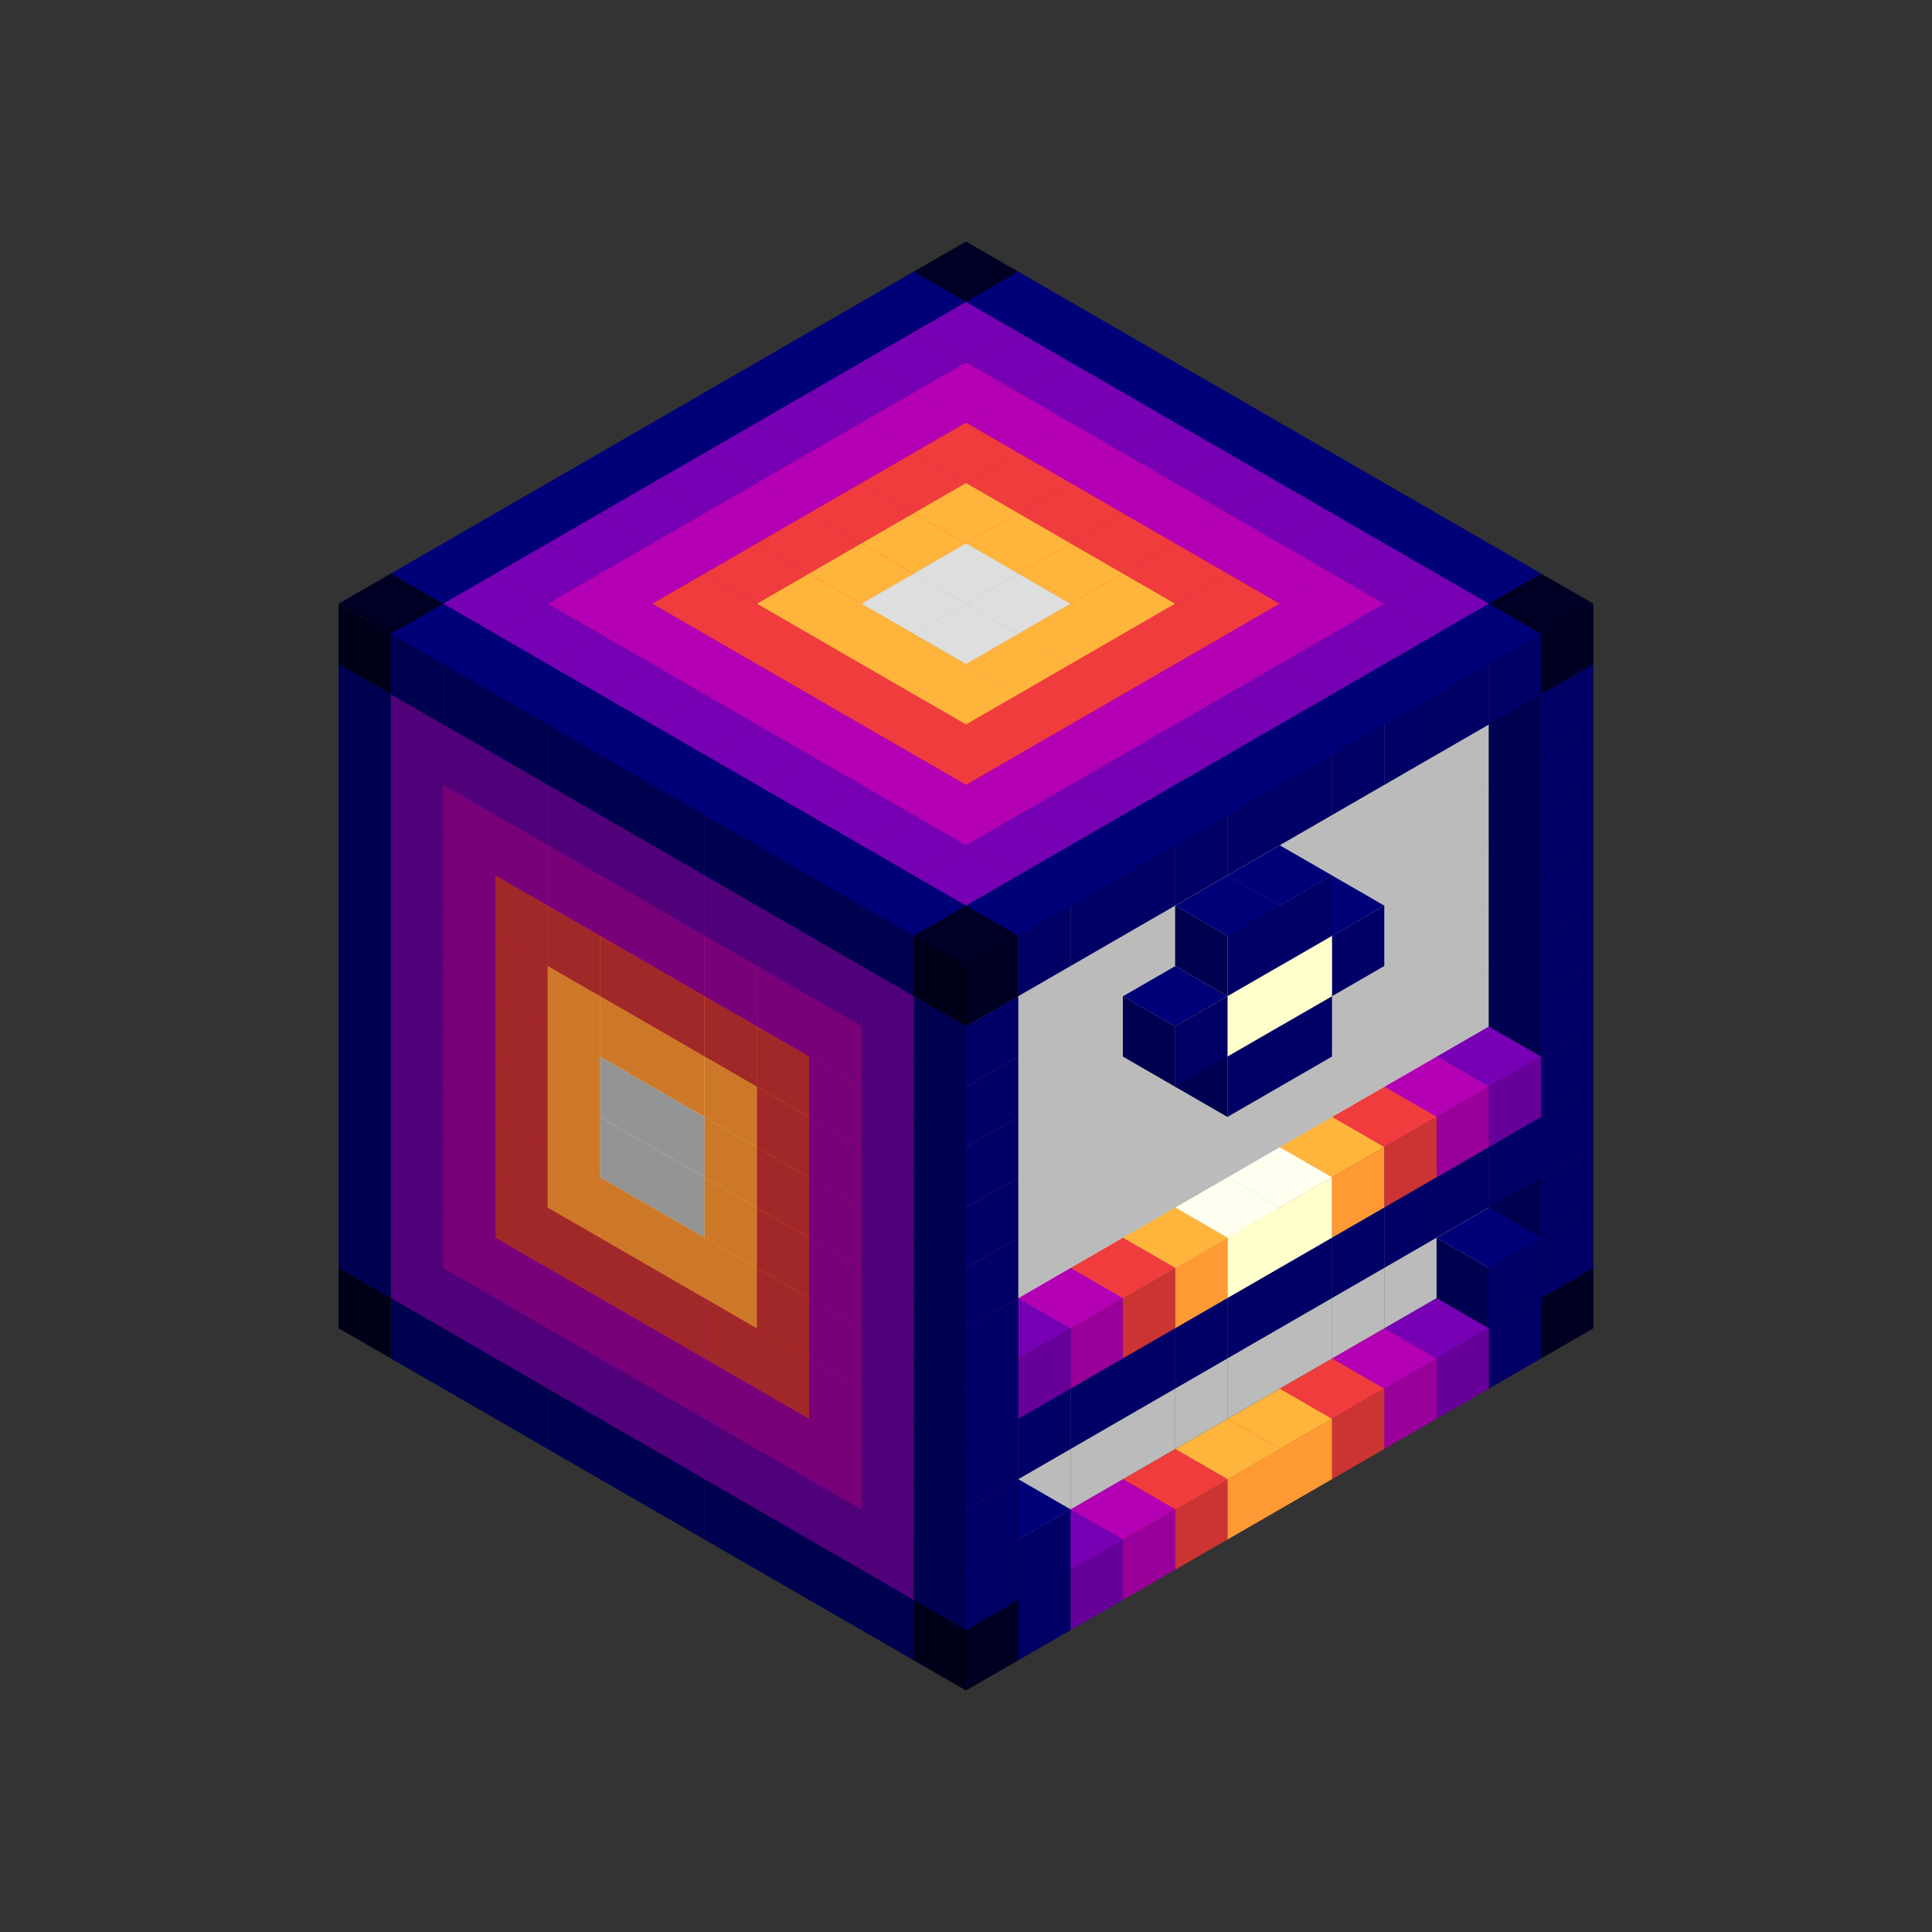 
<svg width='600' height='600' viewBox='4436371 5550000 3200000 3200000' xmlns='http://www.w3.org/2000/svg' xmlns:xlink='http://www.w3.org/1999/xlink'>
<rect x="4436371" y="5550000" width="3200000" height="3200000" fill="#333333" stroke="none"/>
<use xlink:href='#v-0x0000013e-4' transform='translate(983738,3600000)'/>
<use xlink:href='#v-0x0000013e-1' transform='translate(1070341,3650000)'/>
<use xlink:href='#v-0x0000013e-1' transform='translate(1156944,3700000)'/>
<use xlink:href='#v-0x0000013e-1' transform='translate(1243547,3750000)'/>
<use xlink:href='#v-0x0000013e-1' transform='translate(1330150,3800000)'/>
<use xlink:href='#v-0x0000013e-1' transform='translate(1416753,3850000)'/>
<use xlink:href='#v-0x0000013e-1' transform='translate(1503356,3900000)'/>
<use xlink:href='#v-0x0000013e-1' transform='translate(1589959,3950000)'/>
<use xlink:href='#v-0x0000013e-1' transform='translate(1676562,4000000)'/>
<use xlink:href='#v-0x0000013e-1' transform='translate(1763165,4050000)'/>
<use xlink:href='#v-0x0000013e-1' transform='translate(1849768,4100000)'/>
<use xlink:href='#v-0x0000013e-4' transform='translate(2889004,3600000)'/>
<use xlink:href='#v-0x0000013e-1' transform='translate(2802401,3650000)'/>
<use xlink:href='#v-0x0000013e-5' transform='translate(2715798,3700000)'/>
<use xlink:href='#v-0x0000013e-6' transform='translate(2629195,3750000)'/>
<use xlink:href='#v-0x0000013e-7' transform='translate(2542592,3800000)'/>
<use xlink:href='#v-0x0000013e-8' transform='translate(2455989,3850000)'/>
<use xlink:href='#v-0x0000013e-8' transform='translate(2369386,3900000)'/>
<use xlink:href='#v-0x0000013e-7' transform='translate(2282783,3950000)'/>
<use xlink:href='#v-0x0000013e-6' transform='translate(2196180,4000000)'/>
<use xlink:href='#v-0x0000013e-5' transform='translate(2109577,4050000)'/>
<use xlink:href='#v-0x0000013e-1' transform='translate(2022974,4100000)'/>
<use xlink:href='#v-0x0000013e-4' transform='translate(1936371,4150000)'/>
<use xlink:href='#v-0x0000013e-1' transform='translate(983738,3500000)'/>
<use xlink:href='#v-0x0000013e-5' transform='translate(1070341,3550000)'/>
<use xlink:href='#v-0x0000013e-5' transform='translate(1156944,3600000)'/>
<use xlink:href='#v-0x0000013e-5' transform='translate(1243547,3650000)'/>
<use xlink:href='#v-0x0000013e-5' transform='translate(1330150,3700000)'/>
<use xlink:href='#v-0x0000013e-5' transform='translate(1416753,3750000)'/>
<use xlink:href='#v-0x0000013e-5' transform='translate(1503356,3800000)'/>
<use xlink:href='#v-0x0000013e-5' transform='translate(1589959,3850000)'/>
<use xlink:href='#v-0x0000013e-5' transform='translate(1676562,3900000)'/>
<use xlink:href='#v-0x0000013e-5' transform='translate(1763165,3950000)'/>
<use xlink:href='#v-0x0000013e-2' transform='translate(2715798,3500000)'/>
<use xlink:href='#v-0x0000013e-2' transform='translate(2629195,3550000)'/>
<use xlink:href='#v-0x0000013e-2' transform='translate(2542592,3600000)'/>
<use xlink:href='#v-0x0000013e-2' transform='translate(2455989,3650000)'/>
<use xlink:href='#v-0x0000013e-2' transform='translate(2369386,3700000)'/>
<use xlink:href='#v-0x0000013e-2' transform='translate(2282783,3750000)'/>
<use xlink:href='#v-0x0000013e-2' transform='translate(2196180,3800000)'/>
<use xlink:href='#v-0x0000013e-2' transform='translate(2109577,3850000)'/>
<use xlink:href='#v-0x0000013e-2' transform='translate(2022974,3900000)'/>
<use xlink:href='#v-0x0000013e-2' transform='translate(1936371,3950000)'/>
<use xlink:href='#v-0x0000013e-5' transform='translate(1849768,4000000)'/>
<use xlink:href='#v-0x0000013e-1' transform='translate(2889004,3500000)'/>
<use xlink:href='#v-0x0000013e-1' transform='translate(2802401,3550000)'/>
<use xlink:href='#v-0x0000013e-1' transform='translate(2022974,4000000)'/>
<use xlink:href='#v-0x0000013e-1' transform='translate(1936371,4050000)'/>
<use xlink:href='#v-0x0000013e-1' transform='translate(983738,3400000)'/>
<use xlink:href='#v-0x0000013e-5' transform='translate(1070341,3450000)'/>
<use xlink:href='#v-0x0000013e-6' transform='translate(1156944,3500000)'/>
<use xlink:href='#v-0x0000013e-6' transform='translate(1243547,3550000)'/>
<use xlink:href='#v-0x0000013e-6' transform='translate(1330150,3600000)'/>
<use xlink:href='#v-0x0000013e-6' transform='translate(1416753,3650000)'/>
<use xlink:href='#v-0x0000013e-6' transform='translate(1503356,3700000)'/>
<use xlink:href='#v-0x0000013e-6' transform='translate(1589959,3750000)'/>
<use xlink:href='#v-0x0000013e-6' transform='translate(1676562,3800000)'/>
<use xlink:href='#v-0x0000013e-6' transform='translate(1763165,3850000)'/>
<use xlink:href='#v-0x0000013e-2' transform='translate(2715798,3400000)'/>
<use xlink:href='#v-0x0000013e-2' transform='translate(2629195,3450000)'/>
<use xlink:href='#v-0x0000013e-2' transform='translate(2542592,3500000)'/>
<use xlink:href='#v-0x0000013e-2' transform='translate(2455989,3550000)'/>
<use xlink:href='#v-0x0000013e-2' transform='translate(2369386,3600000)'/>
<use xlink:href='#v-0x0000013e-2' transform='translate(2282783,3650000)'/>
<use xlink:href='#v-0x0000013e-2' transform='translate(2196180,3700000)'/>
<use xlink:href='#v-0x0000013e-2' transform='translate(2109577,3750000)'/>
<use xlink:href='#v-0x0000013e-2' transform='translate(2022974,3800000)'/>
<use xlink:href='#v-0x0000013e-2' transform='translate(1936371,3850000)'/>
<use xlink:href='#v-0x0000013e-5' transform='translate(1849768,3900000)'/>
<use xlink:href='#v-0x0000013e-1' transform='translate(2889004,3400000)'/>
<use xlink:href='#v-0x0000013e-1' transform='translate(1936371,3950000)'/>
<use xlink:href='#v-0x0000013e-1' transform='translate(983738,3300000)'/>
<use xlink:href='#v-0x0000013e-5' transform='translate(1070341,3350000)'/>
<use xlink:href='#v-0x0000013e-6' transform='translate(1156944,3400000)'/>
<use xlink:href='#v-0x0000013e-7' transform='translate(1243547,3450000)'/>
<use xlink:href='#v-0x0000013e-7' transform='translate(1330150,3500000)'/>
<use xlink:href='#v-0x0000013e-7' transform='translate(1416753,3550000)'/>
<use xlink:href='#v-0x0000013e-7' transform='translate(1503356,3600000)'/>
<use xlink:href='#v-0x0000013e-7' transform='translate(1589959,3650000)'/>
<use xlink:href='#v-0x0000013e-7' transform='translate(1676562,3700000)'/>
<use xlink:href='#v-0x0000013e-6' transform='translate(1763165,3750000)'/>
<use xlink:href='#v-0x0000013e-2' transform='translate(2715798,3300000)'/>
<use xlink:href='#v-0x0000013e-2' transform='translate(2629195,3350000)'/>
<use xlink:href='#v-0x0000013e-2' transform='translate(2542592,3400000)'/>
<use xlink:href='#v-0x0000013e-2' transform='translate(2455989,3450000)'/>
<use xlink:href='#v-0x0000013e-2' transform='translate(2369386,3500000)'/>
<use xlink:href='#v-0x0000013e-2' transform='translate(2282783,3550000)'/>
<use xlink:href='#v-0x0000013e-2' transform='translate(2196180,3600000)'/>
<use xlink:href='#v-0x0000013e-2' transform='translate(2109577,3650000)'/>
<use xlink:href='#v-0x0000013e-2' transform='translate(2022974,3700000)'/>
<use xlink:href='#v-0x0000013e-2' transform='translate(1936371,3750000)'/>
<use xlink:href='#v-0x0000013e-5' transform='translate(1849768,3800000)'/>
<use xlink:href='#v-0x0000013e-1' transform='translate(2889004,3300000)'/>
<use xlink:href='#v-0x0000013e-1' transform='translate(2802401,3350000)'/>
<use xlink:href='#v-0x0000013e-1' transform='translate(2715798,3400000)'/>
<use xlink:href='#v-0x0000013e-1' transform='translate(2629195,3450000)'/>
<use xlink:href='#v-0x0000013e-1' transform='translate(2542592,3500000)'/>
<use xlink:href='#v-0x0000013e-1' transform='translate(2455989,3550000)'/>
<use xlink:href='#v-0x0000013e-1' transform='translate(2369386,3600000)'/>
<use xlink:href='#v-0x0000013e-1' transform='translate(2282783,3650000)'/>
<use xlink:href='#v-0x0000013e-1' transform='translate(2196180,3700000)'/>
<use xlink:href='#v-0x0000013e-1' transform='translate(2109577,3750000)'/>
<use xlink:href='#v-0x0000013e-1' transform='translate(2022974,3800000)'/>
<use xlink:href='#v-0x0000013e-1' transform='translate(1936371,3850000)'/>
<use xlink:href='#v-0x0000013e-1' transform='translate(983738,3200000)'/>
<use xlink:href='#v-0x0000013e-5' transform='translate(1070341,3250000)'/>
<use xlink:href='#v-0x0000013e-6' transform='translate(1156944,3300000)'/>
<use xlink:href='#v-0x0000013e-7' transform='translate(1243547,3350000)'/>
<use xlink:href='#v-0x0000013e-8' transform='translate(1330150,3400000)'/>
<use xlink:href='#v-0x0000013e-8' transform='translate(1416753,3450000)'/>
<use xlink:href='#v-0x0000013e-8' transform='translate(1503356,3500000)'/>
<use xlink:href='#v-0x0000013e-8' transform='translate(1589959,3550000)'/>
<use xlink:href='#v-0x0000013e-7' transform='translate(1676562,3600000)'/>
<use xlink:href='#v-0x0000013e-6' transform='translate(1763165,3650000)'/>
<use xlink:href='#v-0x0000013e-2' transform='translate(2715798,3200000)'/>
<use xlink:href='#v-0x0000013e-2' transform='translate(2629195,3250000)'/>
<use xlink:href='#v-0x0000013e-2' transform='translate(2542592,3300000)'/>
<use xlink:href='#v-0x0000013e-2' transform='translate(2455989,3350000)'/>
<use xlink:href='#v-0x0000013e-2' transform='translate(2369386,3400000)'/>
<use xlink:href='#v-0x0000013e-2' transform='translate(2282783,3450000)'/>
<use xlink:href='#v-0x0000013e-2' transform='translate(2196180,3500000)'/>
<use xlink:href='#v-0x0000013e-2' transform='translate(2109577,3550000)'/>
<use xlink:href='#v-0x0000013e-2' transform='translate(2022974,3600000)'/>
<use xlink:href='#v-0x0000013e-2' transform='translate(1936371,3650000)'/>
<use xlink:href='#v-0x0000013e-5' transform='translate(1849768,3700000)'/>
<use xlink:href='#v-0x0000013e-1' transform='translate(2889004,3200000)'/>
<use xlink:href='#v-0x0000013e-5' transform='translate(2802401,3250000)'/>
<use xlink:href='#v-0x0000013e-6' transform='translate(2715798,3300000)'/>
<use xlink:href='#v-0x0000013e-7' transform='translate(2629195,3350000)'/>
<use xlink:href='#v-0x0000013e-8' transform='translate(2542592,3400000)'/>
<use xlink:href='#v-0x0000013e-3' transform='translate(2455989,3450000)'/>
<use xlink:href='#v-0x0000013e-3' transform='translate(2369386,3500000)'/>
<use xlink:href='#v-0x0000013e-8' transform='translate(2282783,3550000)'/>
<use xlink:href='#v-0x0000013e-7' transform='translate(2196180,3600000)'/>
<use xlink:href='#v-0x0000013e-6' transform='translate(2109577,3650000)'/>
<use xlink:href='#v-0x0000013e-5' transform='translate(2022974,3700000)'/>
<use xlink:href='#v-0x0000013e-1' transform='translate(1936371,3750000)'/>
<use xlink:href='#v-0x0000013e-1' transform='translate(983738,3100000)'/>
<use xlink:href='#v-0x0000013e-5' transform='translate(1070341,3150000)'/>
<use xlink:href='#v-0x0000013e-6' transform='translate(1156944,3200000)'/>
<use xlink:href='#v-0x0000013e-7' transform='translate(1243547,3250000)'/>
<use xlink:href='#v-0x0000013e-8' transform='translate(1330150,3300000)'/>
<use xlink:href='#v-0x0000013e-2' transform='translate(1416753,3350000)'/>
<use xlink:href='#v-0x0000013e-2' transform='translate(1503356,3400000)'/>
<use xlink:href='#v-0x0000013e-8' transform='translate(1589959,3450000)'/>
<use xlink:href='#v-0x0000013e-7' transform='translate(1676562,3500000)'/>
<use xlink:href='#v-0x0000013e-6' transform='translate(1763165,3550000)'/>
<use xlink:href='#v-0x0000013e-2' transform='translate(2715798,3100000)'/>
<use xlink:href='#v-0x0000013e-2' transform='translate(2629195,3150000)'/>
<use xlink:href='#v-0x0000013e-2' transform='translate(2542592,3200000)'/>
<use xlink:href='#v-0x0000013e-2' transform='translate(2455989,3250000)'/>
<use xlink:href='#v-0x0000013e-2' transform='translate(2369386,3300000)'/>
<use xlink:href='#v-0x0000013e-2' transform='translate(2282783,3350000)'/>
<use xlink:href='#v-0x0000013e-2' transform='translate(2196180,3400000)'/>
<use xlink:href='#v-0x0000013e-2' transform='translate(2109577,3450000)'/>
<use xlink:href='#v-0x0000013e-2' transform='translate(2022974,3500000)'/>
<use xlink:href='#v-0x0000013e-2' transform='translate(1936371,3550000)'/>
<use xlink:href='#v-0x0000013e-5' transform='translate(1849768,3600000)'/>
<use xlink:href='#v-0x0000013e-1' transform='translate(2889004,3100000)'/>
<use xlink:href='#v-0x0000013e-1' transform='translate(1936371,3650000)'/>
<use xlink:href='#v-0x0000013e-1' transform='translate(983738,3000000)'/>
<use xlink:href='#v-0x0000013e-5' transform='translate(1070341,3050000)'/>
<use xlink:href='#v-0x0000013e-6' transform='translate(1156944,3100000)'/>
<use xlink:href='#v-0x0000013e-7' transform='translate(1243547,3150000)'/>
<use xlink:href='#v-0x0000013e-8' transform='translate(1330150,3200000)'/>
<use xlink:href='#v-0x0000013e-2' transform='translate(1416753,3250000)'/>
<use xlink:href='#v-0x0000013e-2' transform='translate(1503356,3300000)'/>
<use xlink:href='#v-0x0000013e-8' transform='translate(1589959,3350000)'/>
<use xlink:href='#v-0x0000013e-7' transform='translate(1676562,3400000)'/>
<use xlink:href='#v-0x0000013e-6' transform='translate(1763165,3450000)'/>
<use xlink:href='#v-0x0000013e-2' transform='translate(2715798,3000000)'/>
<use xlink:href='#v-0x0000013e-2' transform='translate(2629195,3050000)'/>
<use xlink:href='#v-0x0000013e-2' transform='translate(2542592,3100000)'/>
<use xlink:href='#v-0x0000013e-2' transform='translate(2455989,3150000)'/>
<use xlink:href='#v-0x0000013e-2' transform='translate(2369386,3200000)'/>
<use xlink:href='#v-0x0000013e-2' transform='translate(2282783,3250000)'/>
<use xlink:href='#v-0x0000013e-2' transform='translate(2196180,3300000)'/>
<use xlink:href='#v-0x0000013e-2' transform='translate(2109577,3350000)'/>
<use xlink:href='#v-0x0000013e-2' transform='translate(2022974,3400000)'/>
<use xlink:href='#v-0x0000013e-2' transform='translate(1936371,3450000)'/>
<use xlink:href='#v-0x0000013e-5' transform='translate(1849768,3500000)'/>
<use xlink:href='#v-0x0000013e-1' transform='translate(2889004,3000000)'/>
<use xlink:href='#v-0x0000013e-1' transform='translate(1936371,3550000)'/>
<use xlink:href='#v-0x0000013e-1' transform='translate(983738,2900000)'/>
<use xlink:href='#v-0x0000013e-5' transform='translate(1070341,2950000)'/>
<use xlink:href='#v-0x0000013e-6' transform='translate(1156944,3000000)'/>
<use xlink:href='#v-0x0000013e-7' transform='translate(1243547,3050000)'/>
<use xlink:href='#v-0x0000013e-8' transform='translate(1330150,3100000)'/>
<use xlink:href='#v-0x0000013e-8' transform='translate(1416753,3150000)'/>
<use xlink:href='#v-0x0000013e-8' transform='translate(1503356,3200000)'/>
<use xlink:href='#v-0x0000013e-8' transform='translate(1589959,3250000)'/>
<use xlink:href='#v-0x0000013e-7' transform='translate(1676562,3300000)'/>
<use xlink:href='#v-0x0000013e-6' transform='translate(1763165,3350000)'/>
<use xlink:href='#v-0x0000013e-2' transform='translate(2715798,2900000)'/>
<use xlink:href='#v-0x0000013e-2' transform='translate(2629195,2950000)'/>
<use xlink:href='#v-0x0000013e-2' transform='translate(2542592,3000000)'/>
<use xlink:href='#v-0x0000013e-2' transform='translate(2455989,3050000)'/>
<use xlink:href='#v-0x0000013e-2' transform='translate(2369386,3100000)'/>
<use xlink:href='#v-0x0000013e-2' transform='translate(2282783,3150000)'/>
<use xlink:href='#v-0x0000013e-2' transform='translate(2196180,3200000)'/>
<use xlink:href='#v-0x0000013e-2' transform='translate(2109577,3250000)'/>
<use xlink:href='#v-0x0000013e-2' transform='translate(2022974,3300000)'/>
<use xlink:href='#v-0x0000013e-2' transform='translate(1936371,3350000)'/>
<use xlink:href='#v-0x0000013e-5' transform='translate(1849768,3400000)'/>
<use xlink:href='#v-0x0000013e-1' transform='translate(2889004,2900000)'/>
<use xlink:href='#v-0x0000013e-1' transform='translate(2455989,3150000)'/>
<use xlink:href='#v-0x0000013e-1' transform='translate(2369386,3200000)'/>
<use xlink:href='#v-0x0000013e-1' transform='translate(1936371,3450000)'/>
<use xlink:href='#v-0x0000013e-1' transform='translate(983738,2800000)'/>
<use xlink:href='#v-0x0000013e-5' transform='translate(1070341,2850000)'/>
<use xlink:href='#v-0x0000013e-6' transform='translate(1156944,2900000)'/>
<use xlink:href='#v-0x0000013e-7' transform='translate(1243547,2950000)'/>
<use xlink:href='#v-0x0000013e-7' transform='translate(1330150,3000000)'/>
<use xlink:href='#v-0x0000013e-7' transform='translate(1416753,3050000)'/>
<use xlink:href='#v-0x0000013e-7' transform='translate(1503356,3100000)'/>
<use xlink:href='#v-0x0000013e-7' transform='translate(1589959,3150000)'/>
<use xlink:href='#v-0x0000013e-7' transform='translate(1676562,3200000)'/>
<use xlink:href='#v-0x0000013e-6' transform='translate(1763165,3250000)'/>
<use xlink:href='#v-0x0000013e-2' transform='translate(2715798,2800000)'/>
<use xlink:href='#v-0x0000013e-2' transform='translate(2629195,2850000)'/>
<use xlink:href='#v-0x0000013e-2' transform='translate(2542592,2900000)'/>
<use xlink:href='#v-0x0000013e-2' transform='translate(2455989,2950000)'/>
<use xlink:href='#v-0x0000013e-2' transform='translate(2369386,3000000)'/>
<use xlink:href='#v-0x0000013e-2' transform='translate(2282783,3050000)'/>
<use xlink:href='#v-0x0000013e-2' transform='translate(2196180,3100000)'/>
<use xlink:href='#v-0x0000013e-2' transform='translate(2109577,3150000)'/>
<use xlink:href='#v-0x0000013e-2' transform='translate(2022974,3200000)'/>
<use xlink:href='#v-0x0000013e-2' transform='translate(1936371,3250000)'/>
<use xlink:href='#v-0x0000013e-5' transform='translate(1849768,3300000)'/>
<use xlink:href='#v-0x0000013e-1' transform='translate(2889004,2800000)'/>
<use xlink:href='#v-0x0000013e-1' transform='translate(2542592,3000000)'/>
<use xlink:href='#v-0x0000013e-3' transform='translate(2455989,3050000)'/>
<use xlink:href='#v-0x0000013e-3' transform='translate(2369386,3100000)'/>
<use xlink:href='#v-0x0000013e-1' transform='translate(2282783,3150000)'/>
<use xlink:href='#v-0x0000013e-1' transform='translate(1936371,3350000)'/>
<use xlink:href='#v-0x0000013e-1' transform='translate(983738,2700000)'/>
<use xlink:href='#v-0x0000013e-5' transform='translate(1070341,2750000)'/>
<use xlink:href='#v-0x0000013e-6' transform='translate(1156944,2800000)'/>
<use xlink:href='#v-0x0000013e-6' transform='translate(1243547,2850000)'/>
<use xlink:href='#v-0x0000013e-6' transform='translate(1330150,2900000)'/>
<use xlink:href='#v-0x0000013e-6' transform='translate(1416753,2950000)'/>
<use xlink:href='#v-0x0000013e-6' transform='translate(1503356,3000000)'/>
<use xlink:href='#v-0x0000013e-6' transform='translate(1589959,3050000)'/>
<use xlink:href='#v-0x0000013e-6' transform='translate(1676562,3100000)'/>
<use xlink:href='#v-0x0000013e-6' transform='translate(1763165,3150000)'/>
<use xlink:href='#v-0x0000013e-2' transform='translate(2715798,2700000)'/>
<use xlink:href='#v-0x0000013e-2' transform='translate(2629195,2750000)'/>
<use xlink:href='#v-0x0000013e-2' transform='translate(2542592,2800000)'/>
<use xlink:href='#v-0x0000013e-2' transform='translate(2455989,2850000)'/>
<use xlink:href='#v-0x0000013e-2' transform='translate(2369386,2900000)'/>
<use xlink:href='#v-0x0000013e-2' transform='translate(2282783,2950000)'/>
<use xlink:href='#v-0x0000013e-2' transform='translate(2196180,3000000)'/>
<use xlink:href='#v-0x0000013e-2' transform='translate(2109577,3050000)'/>
<use xlink:href='#v-0x0000013e-2' transform='translate(2022974,3100000)'/>
<use xlink:href='#v-0x0000013e-2' transform='translate(1936371,3150000)'/>
<use xlink:href='#v-0x0000013e-5' transform='translate(1849768,3200000)'/>
<use xlink:href='#v-0x0000013e-1' transform='translate(2889004,2700000)'/>
<use xlink:href='#v-0x0000013e-1' transform='translate(2455989,2950000)'/>
<use xlink:href='#v-0x0000013e-1' transform='translate(2369386,3000000)'/>
<use xlink:href='#v-0x0000013e-1' transform='translate(1936371,3250000)'/>
<use xlink:href='#v-0x0000013e-1' transform='translate(983738,2600000)'/>
<use xlink:href='#v-0x0000013e-5' transform='translate(1070341,2650000)'/>
<use xlink:href='#v-0x0000013e-5' transform='translate(1156944,2700000)'/>
<use xlink:href='#v-0x0000013e-5' transform='translate(1243547,2750000)'/>
<use xlink:href='#v-0x0000013e-5' transform='translate(1330150,2800000)'/>
<use xlink:href='#v-0x0000013e-5' transform='translate(1416753,2850000)'/>
<use xlink:href='#v-0x0000013e-5' transform='translate(1503356,2900000)'/>
<use xlink:href='#v-0x0000013e-5' transform='translate(1589959,2950000)'/>
<use xlink:href='#v-0x0000013e-5' transform='translate(1676562,3000000)'/>
<use xlink:href='#v-0x0000013e-5' transform='translate(1763165,3050000)'/>
<use xlink:href='#v-0x0000013e-2' transform='translate(2715798,2600000)'/>
<use xlink:href='#v-0x0000013e-2' transform='translate(2629195,2650000)'/>
<use xlink:href='#v-0x0000013e-2' transform='translate(2542592,2700000)'/>
<use xlink:href='#v-0x0000013e-2' transform='translate(2455989,2750000)'/>
<use xlink:href='#v-0x0000013e-2' transform='translate(2369386,2800000)'/>
<use xlink:href='#v-0x0000013e-2' transform='translate(2282783,2850000)'/>
<use xlink:href='#v-0x0000013e-2' transform='translate(2196180,2900000)'/>
<use xlink:href='#v-0x0000013e-2' transform='translate(2109577,2950000)'/>
<use xlink:href='#v-0x0000013e-2' transform='translate(2022974,3000000)'/>
<use xlink:href='#v-0x0000013e-2' transform='translate(1936371,3050000)'/>
<use xlink:href='#v-0x0000013e-5' transform='translate(1849768,3100000)'/>
<use xlink:href='#v-0x0000013e-1' transform='translate(2889004,2600000)'/>
<use xlink:href='#v-0x0000013e-1' transform='translate(1936371,3150000)'/>
<use xlink:href='#v-0x0000013e-4' transform='translate(1936371,1950000)'/>
<use xlink:href='#v-0x0000013e-1' transform='translate(1849768,2000000)'/>
<use xlink:href='#v-0x0000013e-1' transform='translate(1763165,2050000)'/>
<use xlink:href='#v-0x0000013e-1' transform='translate(1676562,2100000)'/>
<use xlink:href='#v-0x0000013e-1' transform='translate(1589959,2150000)'/>
<use xlink:href='#v-0x0000013e-1' transform='translate(1503356,2200000)'/>
<use xlink:href='#v-0x0000013e-1' transform='translate(1416753,2250000)'/>
<use xlink:href='#v-0x0000013e-1' transform='translate(1330150,2300000)'/>
<use xlink:href='#v-0x0000013e-1' transform='translate(1243547,2350000)'/>
<use xlink:href='#v-0x0000013e-1' transform='translate(1156944,2400000)'/>
<use xlink:href='#v-0x0000013e-1' transform='translate(1070341,2450000)'/>
<use xlink:href='#v-0x0000013e-4' transform='translate(983738,2500000)'/>
<use xlink:href='#v-0x0000013e-1' transform='translate(2022974,2000000)'/>
<use xlink:href='#v-0x0000013e-5' transform='translate(1936371,2050000)'/>
<use xlink:href='#v-0x0000013e-5' transform='translate(1849768,2100000)'/>
<use xlink:href='#v-0x0000013e-5' transform='translate(1763165,2150000)'/>
<use xlink:href='#v-0x0000013e-5' transform='translate(1676562,2200000)'/>
<use xlink:href='#v-0x0000013e-5' transform='translate(1589959,2250000)'/>
<use xlink:href='#v-0x0000013e-5' transform='translate(1503356,2300000)'/>
<use xlink:href='#v-0x0000013e-5' transform='translate(1416753,2350000)'/>
<use xlink:href='#v-0x0000013e-5' transform='translate(1330150,2400000)'/>
<use xlink:href='#v-0x0000013e-5' transform='translate(1243547,2450000)'/>
<use xlink:href='#v-0x0000013e-5' transform='translate(1156944,2500000)'/>
<use xlink:href='#v-0x0000013e-1' transform='translate(1070341,2550000)'/>
<use xlink:href='#v-0x0000013e-1' transform='translate(2109577,2050000)'/>
<use xlink:href='#v-0x0000013e-5' transform='translate(2022974,2100000)'/>
<use xlink:href='#v-0x0000013e-6' transform='translate(1936371,2150000)'/>
<use xlink:href='#v-0x0000013e-6' transform='translate(1849768,2200000)'/>
<use xlink:href='#v-0x0000013e-6' transform='translate(1763165,2250000)'/>
<use xlink:href='#v-0x0000013e-6' transform='translate(1676562,2300000)'/>
<use xlink:href='#v-0x0000013e-6' transform='translate(1589959,2350000)'/>
<use xlink:href='#v-0x0000013e-6' transform='translate(1503356,2400000)'/>
<use xlink:href='#v-0x0000013e-6' transform='translate(1416753,2450000)'/>
<use xlink:href='#v-0x0000013e-6' transform='translate(1330150,2500000)'/>
<use xlink:href='#v-0x0000013e-5' transform='translate(1243547,2550000)'/>
<use xlink:href='#v-0x0000013e-1' transform='translate(1156944,2600000)'/>
<use xlink:href='#v-0x0000013e-1' transform='translate(2196180,2100000)'/>
<use xlink:href='#v-0x0000013e-5' transform='translate(2109577,2150000)'/>
<use xlink:href='#v-0x0000013e-6' transform='translate(2022974,2200000)'/>
<use xlink:href='#v-0x0000013e-7' transform='translate(1936371,2250000)'/>
<use xlink:href='#v-0x0000013e-7' transform='translate(1849768,2300000)'/>
<use xlink:href='#v-0x0000013e-7' transform='translate(1763165,2350000)'/>
<use xlink:href='#v-0x0000013e-7' transform='translate(1676562,2400000)'/>
<use xlink:href='#v-0x0000013e-7' transform='translate(1589959,2450000)'/>
<use xlink:href='#v-0x0000013e-7' transform='translate(1503356,2500000)'/>
<use xlink:href='#v-0x0000013e-6' transform='translate(1416753,2550000)'/>
<use xlink:href='#v-0x0000013e-5' transform='translate(1330150,2600000)'/>
<use xlink:href='#v-0x0000013e-1' transform='translate(1243547,2650000)'/>
<use xlink:href='#v-0x0000013e-1' transform='translate(2282783,2150000)'/>
<use xlink:href='#v-0x0000013e-5' transform='translate(2196180,2200000)'/>
<use xlink:href='#v-0x0000013e-6' transform='translate(2109577,2250000)'/>
<use xlink:href='#v-0x0000013e-7' transform='translate(2022974,2300000)'/>
<use xlink:href='#v-0x0000013e-8' transform='translate(1936371,2350000)'/>
<use xlink:href='#v-0x0000013e-8' transform='translate(1849768,2400000)'/>
<use xlink:href='#v-0x0000013e-8' transform='translate(1763165,2450000)'/>
<use xlink:href='#v-0x0000013e-8' transform='translate(1676562,2500000)'/>
<use xlink:href='#v-0x0000013e-7' transform='translate(1589959,2550000)'/>
<use xlink:href='#v-0x0000013e-6' transform='translate(1503356,2600000)'/>
<use xlink:href='#v-0x0000013e-5' transform='translate(1416753,2650000)'/>
<use xlink:href='#v-0x0000013e-1' transform='translate(1330150,2700000)'/>
<use xlink:href='#v-0x0000013e-1' transform='translate(2369386,2200000)'/>
<use xlink:href='#v-0x0000013e-5' transform='translate(2282783,2250000)'/>
<use xlink:href='#v-0x0000013e-6' transform='translate(2196180,2300000)'/>
<use xlink:href='#v-0x0000013e-7' transform='translate(2109577,2350000)'/>
<use xlink:href='#v-0x0000013e-8' transform='translate(2022974,2400000)'/>
<use xlink:href='#v-0x0000013e-2' transform='translate(1936371,2450000)'/>
<use xlink:href='#v-0x0000013e-2' transform='translate(1849768,2500000)'/>
<use xlink:href='#v-0x0000013e-8' transform='translate(1763165,2550000)'/>
<use xlink:href='#v-0x0000013e-7' transform='translate(1676562,2600000)'/>
<use xlink:href='#v-0x0000013e-6' transform='translate(1589959,2650000)'/>
<use xlink:href='#v-0x0000013e-5' transform='translate(1503356,2700000)'/>
<use xlink:href='#v-0x0000013e-1' transform='translate(1416753,2750000)'/>
<use xlink:href='#v-0x0000013e-1' transform='translate(2455989,2250000)'/>
<use xlink:href='#v-0x0000013e-5' transform='translate(2369386,2300000)'/>
<use xlink:href='#v-0x0000013e-6' transform='translate(2282783,2350000)'/>
<use xlink:href='#v-0x0000013e-7' transform='translate(2196180,2400000)'/>
<use xlink:href='#v-0x0000013e-8' transform='translate(2109577,2450000)'/>
<use xlink:href='#v-0x0000013e-2' transform='translate(2022974,2500000)'/>
<use xlink:href='#v-0x0000013e-2' transform='translate(1936371,2550000)'/>
<use xlink:href='#v-0x0000013e-8' transform='translate(1849768,2600000)'/>
<use xlink:href='#v-0x0000013e-7' transform='translate(1763165,2650000)'/>
<use xlink:href='#v-0x0000013e-6' transform='translate(1676562,2700000)'/>
<use xlink:href='#v-0x0000013e-5' transform='translate(1589959,2750000)'/>
<use xlink:href='#v-0x0000013e-1' transform='translate(1503356,2800000)'/>
<use xlink:href='#v-0x0000013e-1' transform='translate(2542592,2300000)'/>
<use xlink:href='#v-0x0000013e-5' transform='translate(2455989,2350000)'/>
<use xlink:href='#v-0x0000013e-6' transform='translate(2369386,2400000)'/>
<use xlink:href='#v-0x0000013e-7' transform='translate(2282783,2450000)'/>
<use xlink:href='#v-0x0000013e-8' transform='translate(2196180,2500000)'/>
<use xlink:href='#v-0x0000013e-8' transform='translate(2109577,2550000)'/>
<use xlink:href='#v-0x0000013e-8' transform='translate(2022974,2600000)'/>
<use xlink:href='#v-0x0000013e-8' transform='translate(1936371,2650000)'/>
<use xlink:href='#v-0x0000013e-7' transform='translate(1849768,2700000)'/>
<use xlink:href='#v-0x0000013e-6' transform='translate(1763165,2750000)'/>
<use xlink:href='#v-0x0000013e-5' transform='translate(1676562,2800000)'/>
<use xlink:href='#v-0x0000013e-1' transform='translate(1589959,2850000)'/>
<use xlink:href='#v-0x0000013e-1' transform='translate(2629195,2350000)'/>
<use xlink:href='#v-0x0000013e-5' transform='translate(2542592,2400000)'/>
<use xlink:href='#v-0x0000013e-6' transform='translate(2455989,2450000)'/>
<use xlink:href='#v-0x0000013e-7' transform='translate(2369386,2500000)'/>
<use xlink:href='#v-0x0000013e-7' transform='translate(2282783,2550000)'/>
<use xlink:href='#v-0x0000013e-7' transform='translate(2196180,2600000)'/>
<use xlink:href='#v-0x0000013e-7' transform='translate(2109577,2650000)'/>
<use xlink:href='#v-0x0000013e-7' transform='translate(2022974,2700000)'/>
<use xlink:href='#v-0x0000013e-7' transform='translate(1936371,2750000)'/>
<use xlink:href='#v-0x0000013e-6' transform='translate(1849768,2800000)'/>
<use xlink:href='#v-0x0000013e-5' transform='translate(1763165,2850000)'/>
<use xlink:href='#v-0x0000013e-1' transform='translate(1676562,2900000)'/>
<use xlink:href='#v-0x0000013e-1' transform='translate(2715798,2400000)'/>
<use xlink:href='#v-0x0000013e-5' transform='translate(2629195,2450000)'/>
<use xlink:href='#v-0x0000013e-6' transform='translate(2542592,2500000)'/>
<use xlink:href='#v-0x0000013e-6' transform='translate(2455989,2550000)'/>
<use xlink:href='#v-0x0000013e-6' transform='translate(2369386,2600000)'/>
<use xlink:href='#v-0x0000013e-6' transform='translate(2282783,2650000)'/>
<use xlink:href='#v-0x0000013e-6' transform='translate(2196180,2700000)'/>
<use xlink:href='#v-0x0000013e-6' transform='translate(2109577,2750000)'/>
<use xlink:href='#v-0x0000013e-6' transform='translate(2022974,2800000)'/>
<use xlink:href='#v-0x0000013e-6' transform='translate(1936371,2850000)'/>
<use xlink:href='#v-0x0000013e-5' transform='translate(1849768,2900000)'/>
<use xlink:href='#v-0x0000013e-1' transform='translate(1763165,2950000)'/>
<use xlink:href='#v-0x0000013e-1' transform='translate(2802401,2450000)'/>
<use xlink:href='#v-0x0000013e-5' transform='translate(2715798,2500000)'/>
<use xlink:href='#v-0x0000013e-5' transform='translate(2629195,2550000)'/>
<use xlink:href='#v-0x0000013e-5' transform='translate(2542592,2600000)'/>
<use xlink:href='#v-0x0000013e-5' transform='translate(2455989,2650000)'/>
<use xlink:href='#v-0x0000013e-5' transform='translate(2369386,2700000)'/>
<use xlink:href='#v-0x0000013e-5' transform='translate(2282783,2750000)'/>
<use xlink:href='#v-0x0000013e-5' transform='translate(2196180,2800000)'/>
<use xlink:href='#v-0x0000013e-5' transform='translate(2109577,2850000)'/>
<use xlink:href='#v-0x0000013e-5' transform='translate(2022974,2900000)'/>
<use xlink:href='#v-0x0000013e-5' transform='translate(1936371,2950000)'/>
<use xlink:href='#v-0x0000013e-1' transform='translate(1849768,3000000)'/>
<use xlink:href='#v-0x0000013e-4' transform='translate(2889004,2500000)'/>
<use xlink:href='#v-0x0000013e-1' transform='translate(2802401,2550000)'/>
<use xlink:href='#v-0x0000013e-1' transform='translate(2715798,2600000)'/>
<use xlink:href='#v-0x0000013e-1' transform='translate(2629195,2650000)'/>
<use xlink:href='#v-0x0000013e-1' transform='translate(2542592,2700000)'/>
<use xlink:href='#v-0x0000013e-1' transform='translate(2455989,2750000)'/>
<use xlink:href='#v-0x0000013e-1' transform='translate(2369386,2800000)'/>
<use xlink:href='#v-0x0000013e-1' transform='translate(2282783,2850000)'/>
<use xlink:href='#v-0x0000013e-1' transform='translate(2196180,2900000)'/>
<use xlink:href='#v-0x0000013e-1' transform='translate(2109577,2950000)'/>
<use xlink:href='#v-0x0000013e-1' transform='translate(2022974,3000000)'/>
<use xlink:href='#v-0x0000013e-4' transform='translate(1936371,3050000)'/>
<defs>
<g id='v-0x0000013e-1'>
<polygon points='4100000,4100000 4100000,4200000 4013397,4150000 4013397,4050000' fill='#000050'/>
<polygon points='4100000,4100000 4100000,4200000 4186602,4150000 4186602,4050000' fill='#000066'/>
<polygon points='4100000,4100000 4013397,4050000 4100000,4000000 4186602,4050000' fill='#000078'/>
</g>
<g id='v-0x0000013e-2'>
<polygon points='4100000,4100000 4100000,4200000 4013397,4150000 4013397,4050000' fill='#949494'/>
<polygon points='4100000,4100000 4100000,4200000 4186602,4150000 4186602,4050000' fill='#bbbbbb'/>
<polygon points='4100000,4100000 4013397,4050000 4100000,4000000 4186602,4050000' fill='#dedede'/>
</g>
<g id='v-0x0000013e-3'>
<polygon points='4100000,4100000 4100000,4200000 4013397,4150000 4013397,4050000' fill='#cccca0'/>
<polygon points='4100000,4100000 4100000,4200000 4186602,4150000 4186602,4050000' fill='#ffffcc'/>
<polygon points='4100000,4100000 4013397,4050000 4100000,4000000 4186602,4050000' fill='#fffff0'/>
</g>
<g id='v-0x0000013e-4'>
<polygon points='4100000,4100000 4100000,4200000 4013397,4150000 4013397,4050000' fill='#000018'/>
<polygon points='4100000,4100000 4100000,4200000 4186602,4150000 4186602,4050000' fill='#000022'/>
<polygon points='4100000,4100000 4013397,4050000 4100000,4000000 4186602,4050000' fill='#000024'/>
</g>
<g id='v-0x0000013e-5'>
<polygon points='4100000,4100000 4100000,4200000 4013397,4150000 4013397,4050000' fill='#500078'/>
<polygon points='4100000,4100000 4100000,4200000 4186602,4150000 4186602,4050000' fill='#660099'/>
<polygon points='4100000,4100000 4013397,4050000 4100000,4000000 4186602,4050000' fill='#7800b4'/>
</g>
<g id='v-0x0000013e-6'>
<polygon points='4100000,4100000 4100000,4200000 4013397,4150000 4013397,4050000' fill='#780078'/>
<polygon points='4100000,4100000 4100000,4200000 4186602,4150000 4186602,4050000' fill='#990099'/>
<polygon points='4100000,4100000 4013397,4050000 4100000,4000000 4186602,4050000' fill='#b400b4'/>
</g>
<g id='v-0x0000013e-7'>
<polygon points='4100000,4100000 4100000,4200000 4013397,4150000 4013397,4050000' fill='#a02828'/>
<polygon points='4100000,4100000 4100000,4200000 4186602,4150000 4186602,4050000' fill='#cc3333'/>
<polygon points='4100000,4100000 4013397,4050000 4100000,4000000 4186602,4050000' fill='#f03c3c'/>
</g>
<g id='v-0x0000013e-8'>
<polygon points='4100000,4100000 4100000,4200000 4013397,4150000 4013397,4050000' fill='#cc7828'/>
<polygon points='4100000,4100000 4100000,4200000 4186602,4150000 4186602,4050000' fill='#ff9933'/>
<polygon points='4100000,4100000 4013397,4050000 4100000,4000000 4186602,4050000' fill='#ffb43c'/>
</g>
</defs>
</svg>
